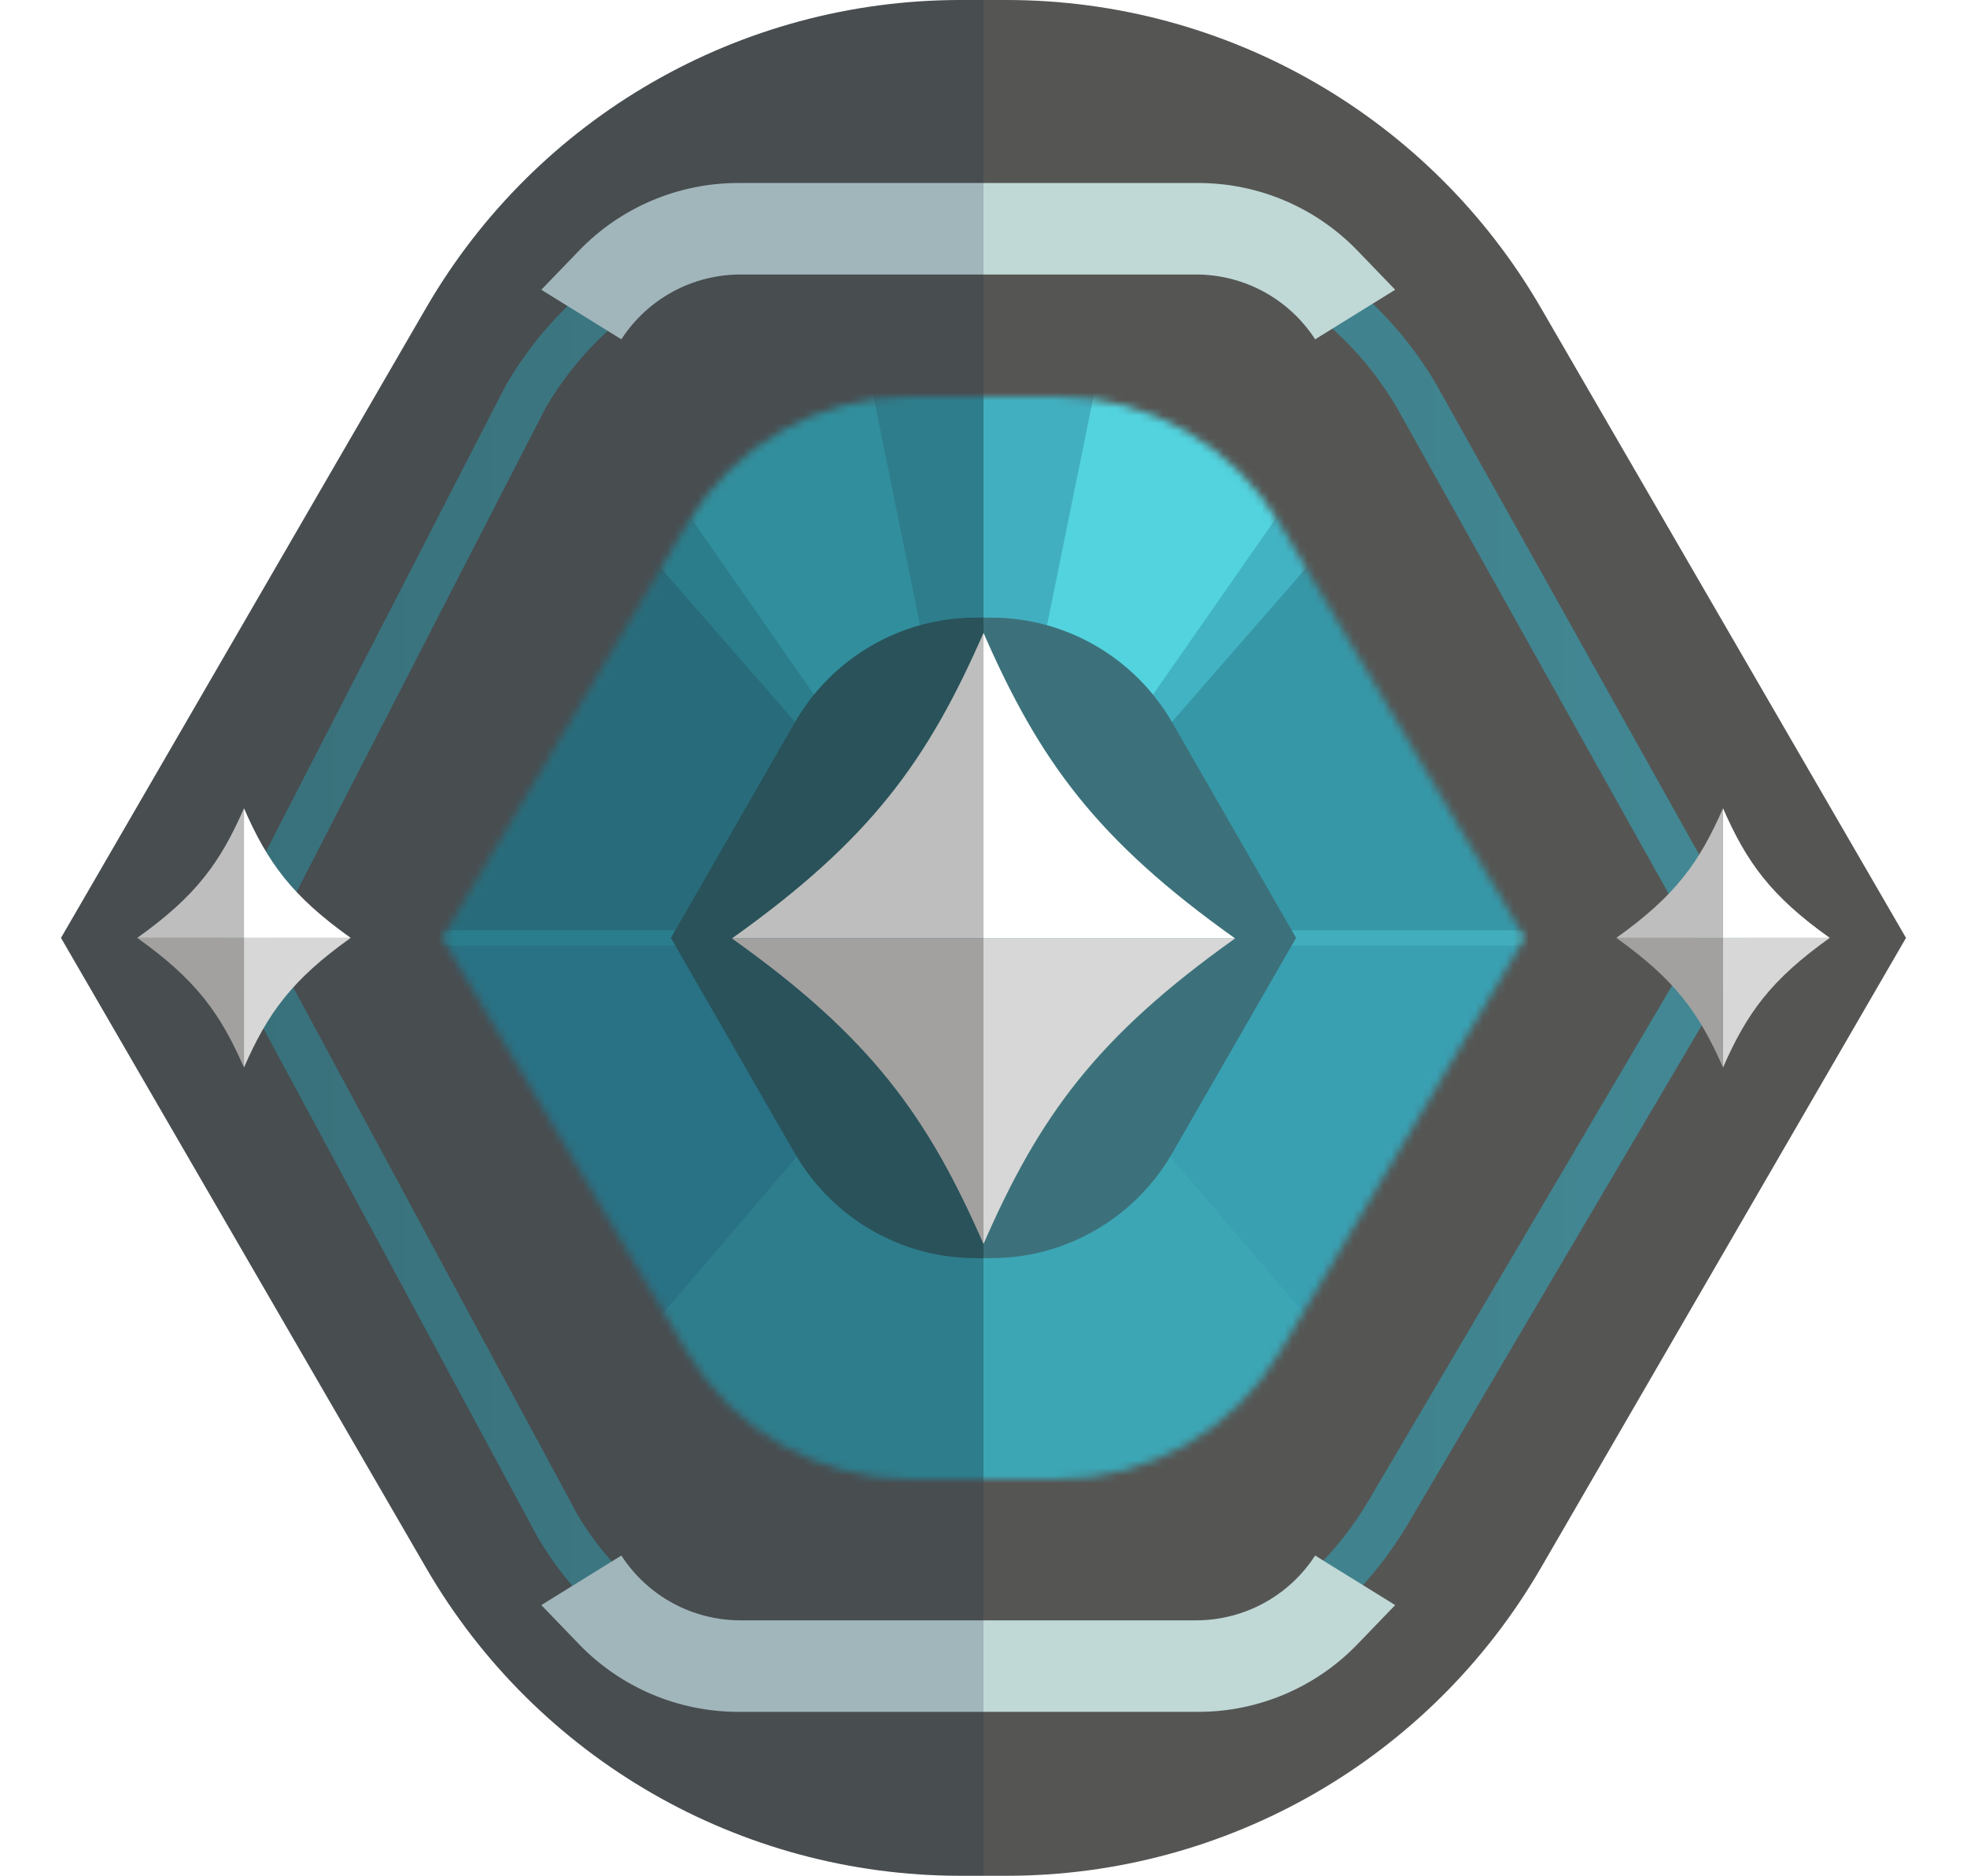 <svg width="258" height="246" viewBox="0 0 258 246" fill="none" xmlns="http://www.w3.org/2000/svg">
<path d="M129 0H125.968C97.079 0 70.376 15.386 55.889 40.38L8 123L55.889 205.62C70.376 230.614 97.079 246 125.968 246H129V0Z" fill="#484D50"/>
<path d="M129 0H132.032C160.921 0 187.624 15.386 202.111 40.38L250 123L202.111 205.62C187.624 230.614 160.921 246 132.032 246H129V0Z" fill="#555654"/>
<path d="M32 123.824L69.021 51.885C77.38 37.701 92.58 29 109 29H145.797C162.217 29 177.416 37.701 185.776 51.885L226 123.824L182.108 198.298C173.748 212.482 158.548 221.183 142.128 221.183H113C96.58 221.183 81.491 214.299 73.131 200.115L32 123.824Z" stroke="url(#paint0_linear_41_2151)" stroke-width="6"/>
<mask id="mask0_41_2151" style="mask-type:alpha" maskUnits="userSpaceOnUse" x="58" y="52" width="142" height="142">
<path d="M58 123L90.127 68.689C96.246 58.345 107.372 52 119.391 52H138.609C150.628 52 161.753 58.345 167.873 68.689L200 123L167.873 177.311C161.753 187.655 150.628 194 138.609 194H119.391C107.372 194 96.246 187.655 90.127 177.311L58 123Z" fill="#286C7B"/>
</mask>
<g mask="url(#mask0_41_2151)">
<path d="M205 123C205 132.98 203.034 142.863 199.215 152.084C195.395 161.305 189.797 169.683 182.74 176.74C175.683 183.797 167.305 189.395 158.084 193.215C148.863 197.034 138.98 199 129 199V123H205Z" fill="#3CA6B5"/>
<path d="M205 123C205 113.02 203.034 103.137 199.215 93.916C195.395 84.695 189.797 76.317 182.74 69.26C175.683 62.203 167.305 56.605 158.084 52.785C148.863 48.966 138.98 47 129 47V123H205Z" fill="#42AFC0"/>
<path d="M205 123C205 105.47 198.94 88.48 187.847 74.906C176.754 61.333 161.31 52.012 144.131 48.522L129 123H205Z" fill="#52D3DE"/>
<path d="M205 123C205 110.754 202.041 98.69 196.375 87.834C190.709 76.978 182.503 67.653 172.457 60.651L129 123H205Z" fill="#42B3C3"/>
<path d="M205 123C205 112.148 202.676 101.423 198.185 91.544C193.693 81.666 187.139 72.864 178.962 65.73L129 123H205Z" fill="#3697A7"/>
<path d="M205 123C205 133.989 202.617 144.847 198.015 154.826C193.413 164.805 186.702 173.668 178.345 180.802L129 123H205Z" fill="#39A0B2"/>
<rect x="130" y="122" width="72.477" height="2.013" fill="#42AEBD"/>
<path d="M53 123C53 132.98 54.966 142.863 58.785 152.084C62.605 161.305 68.203 169.683 75.26 176.74C82.317 183.797 90.695 189.395 99.916 193.215C109.137 197.034 119.02 199 129 199V123H53Z" fill="#2E7D8C"/>
<path d="M53 123C53 113.02 54.966 103.137 58.785 93.916C62.605 84.695 68.203 76.317 75.26 69.26C82.317 62.203 90.695 56.605 99.916 52.785C109.137 48.966 119.02 47 129 47V123H53Z" fill="#2E7D8C"/>
<path d="M53 123C53 105.47 59.06 88.48 70.153 74.906C81.246 61.333 96.69 52.012 113.869 48.522L129 123H53Z" fill="#318E9C"/>
<path d="M53 123C53 110.754 55.959 98.69 61.625 87.834C67.291 76.978 75.497 67.653 85.543 60.651L129 123H53Z" fill="#2B7D8C"/>
<path d="M53 123C53 112.148 55.324 101.423 59.815 91.544C64.306 81.666 70.861 72.864 79.038 65.73L129 123H53Z" fill="#286C7B"/>
<path d="M53 123C53 133.989 55.383 144.847 59.985 154.826C64.587 164.805 71.298 173.668 79.656 180.802L129 123H53Z" fill="#297184"/>
<rect width="72.477" height="2.013" transform="matrix(-1 0 0 1 126.477 122)" fill="#297D8C"/>
</g>
<path d="M129 81H127.973C118.184 81 109.136 86.254 104.227 94.788L88 123L104.227 151.212C109.136 159.746 118.184 165 127.973 165H129V81Z" fill="#29525A"/>
<path d="M129 81H130.027C139.816 81 148.864 86.254 153.773 94.788L170 123L153.773 151.212C148.864 159.746 139.816 165 130.027 165H129V81Z" fill="#3C717B"/>
<g filter="url(#filter0_d_41_2151)">
<path d="M18 123H32V140C28.891 132.892 25.729 128.499 18 123Z" fill="#A2A19F"/>
<path d="M46 123H32V140C35.109 132.892 38.271 128.499 46 123Z" fill="#D6D7D6"/>
<path d="M18 123H32V106C28.891 113.108 25.729 117.501 18 123Z" fill="#BDBEBD"/>
<path d="M46 123H32V106C35.109 113.108 38.271 117.501 46 123Z" fill="white"/>
</g>
<g filter="url(#filter1_d_41_2151)">
<path d="M212 123H226V140C222.891 132.892 219.729 128.499 212 123Z" fill="#A2A19F"/>
<path d="M240 123H226V140C229.109 132.892 232.271 128.499 240 123Z" fill="#D6D7D6"/>
<path d="M212 123H226V106C222.891 113.108 219.729 117.501 212 123Z" fill="#BDBEBD"/>
<path d="M240 123H226V106C229.109 113.108 232.271 117.501 240 123Z" fill="white"/>
</g>
<g filter="url(#filter2_d_41_2151)">
<path d="M96 123.071H129V163.143C121.671 146.387 114.219 136.032 96 123.071Z" fill="#A2A19F"/>
<path d="M162 123.071H129V163.143C136.329 146.387 143.781 136.032 162 123.071Z" fill="#D6D7D6"/>
<path d="M96 123.071H129V83C121.671 99.755 114.219 110.11 96 123.071Z" fill="#BDBEBD"/>
<path d="M162 123.071H129V83C136.329 99.755 143.781 110.11 162 123.071Z" fill="white"/>
</g>
<path d="M96.822 24H129V36H97.124C90.812 36 84.929 39.2 81.5 44.5L71 38L75.947 32.87C81.412 27.202 88.948 24 96.822 24Z" fill="#A1B6BB"/>
<path d="M157.178 24H129V36H156.876C163.188 36 169.071 39.2 172.5 44.5L183 38L178.053 32.87C172.588 27.202 165.052 24 157.178 24Z" fill="#C0D8D6"/>
<path d="M96.822 224.5H129V212.5H97.124C90.812 212.5 84.929 209.3 81.5 204L71 210.5L75.947 215.63C81.412 221.298 88.948 224.5 96.822 224.5Z" fill="#A1B6BB"/>
<path d="M157.178 224.5H129V212.5H156.876C163.188 212.5 169.071 209.3 172.5 204L183 210.5L178.053 215.63C172.588 221.298 165.052 224.5 157.178 224.5Z" fill="#C0D8D6"/>
<defs>
<filter id="filter0_d_41_2151" x="0" y="88" width="64" height="70" filterUnits="userSpaceOnUse" color-interpolation-filters="sRGB">
<feFlood flood-opacity="0" result="BackgroundImageFix"/>
<feColorMatrix in="SourceAlpha" type="matrix" values="0 0 0 0 0 0 0 0 0 0 0 0 0 0 0 0 0 0 127 0" result="hardAlpha"/>
<feOffset/>
<feGaussianBlur stdDeviation="9"/>
<feComposite in2="hardAlpha" operator="out"/>
<feColorMatrix type="matrix" values="0 0 0 0 0 0 0 0 0 0 0 0 0 0 0 0 0 0 0.65 0"/>
<feBlend mode="normal" in2="BackgroundImageFix" result="effect1_dropShadow_41_2151"/>
<feBlend mode="normal" in="SourceGraphic" in2="effect1_dropShadow_41_2151" result="shape"/>
</filter>
<filter id="filter1_d_41_2151" x="194" y="88" width="64" height="70" filterUnits="userSpaceOnUse" color-interpolation-filters="sRGB">
<feFlood flood-opacity="0" result="BackgroundImageFix"/>
<feColorMatrix in="SourceAlpha" type="matrix" values="0 0 0 0 0 0 0 0 0 0 0 0 0 0 0 0 0 0 127 0" result="hardAlpha"/>
<feOffset/>
<feGaussianBlur stdDeviation="9"/>
<feComposite in2="hardAlpha" operator="out"/>
<feColorMatrix type="matrix" values="0 0 0 0 0 0 0 0 0 0 0 0 0 0 0 0 0 0 0.65 0"/>
<feBlend mode="normal" in2="BackgroundImageFix" result="effect1_dropShadow_41_2151"/>
<feBlend mode="normal" in="SourceGraphic" in2="effect1_dropShadow_41_2151" result="shape"/>
</filter>
<filter id="filter2_d_41_2151" x="78" y="65" width="102" height="116.143" filterUnits="userSpaceOnUse" color-interpolation-filters="sRGB">
<feFlood flood-opacity="0" result="BackgroundImageFix"/>
<feColorMatrix in="SourceAlpha" type="matrix" values="0 0 0 0 0 0 0 0 0 0 0 0 0 0 0 0 0 0 127 0" result="hardAlpha"/>
<feOffset/>
<feGaussianBlur stdDeviation="9"/>
<feComposite in2="hardAlpha" operator="out"/>
<feColorMatrix type="matrix" values="0 0 0 0 0 0 0 0 0 0 0 0 0 0 0 0 0 0 0.65 0"/>
<feBlend mode="normal" in2="BackgroundImageFix" result="effect1_dropShadow_41_2151"/>
<feBlend mode="normal" in="SourceGraphic" in2="effect1_dropShadow_41_2151" result="shape"/>
</filter>
<linearGradient id="paint0_linear_41_2151" x1="32" y1="125.091" x2="226" y2="125.091" gradientUnits="userSpaceOnUse">
<stop stop-color="#39717B"/>
<stop offset="1" stop-color="#428894"/>
</linearGradient>
</defs>
</svg>

